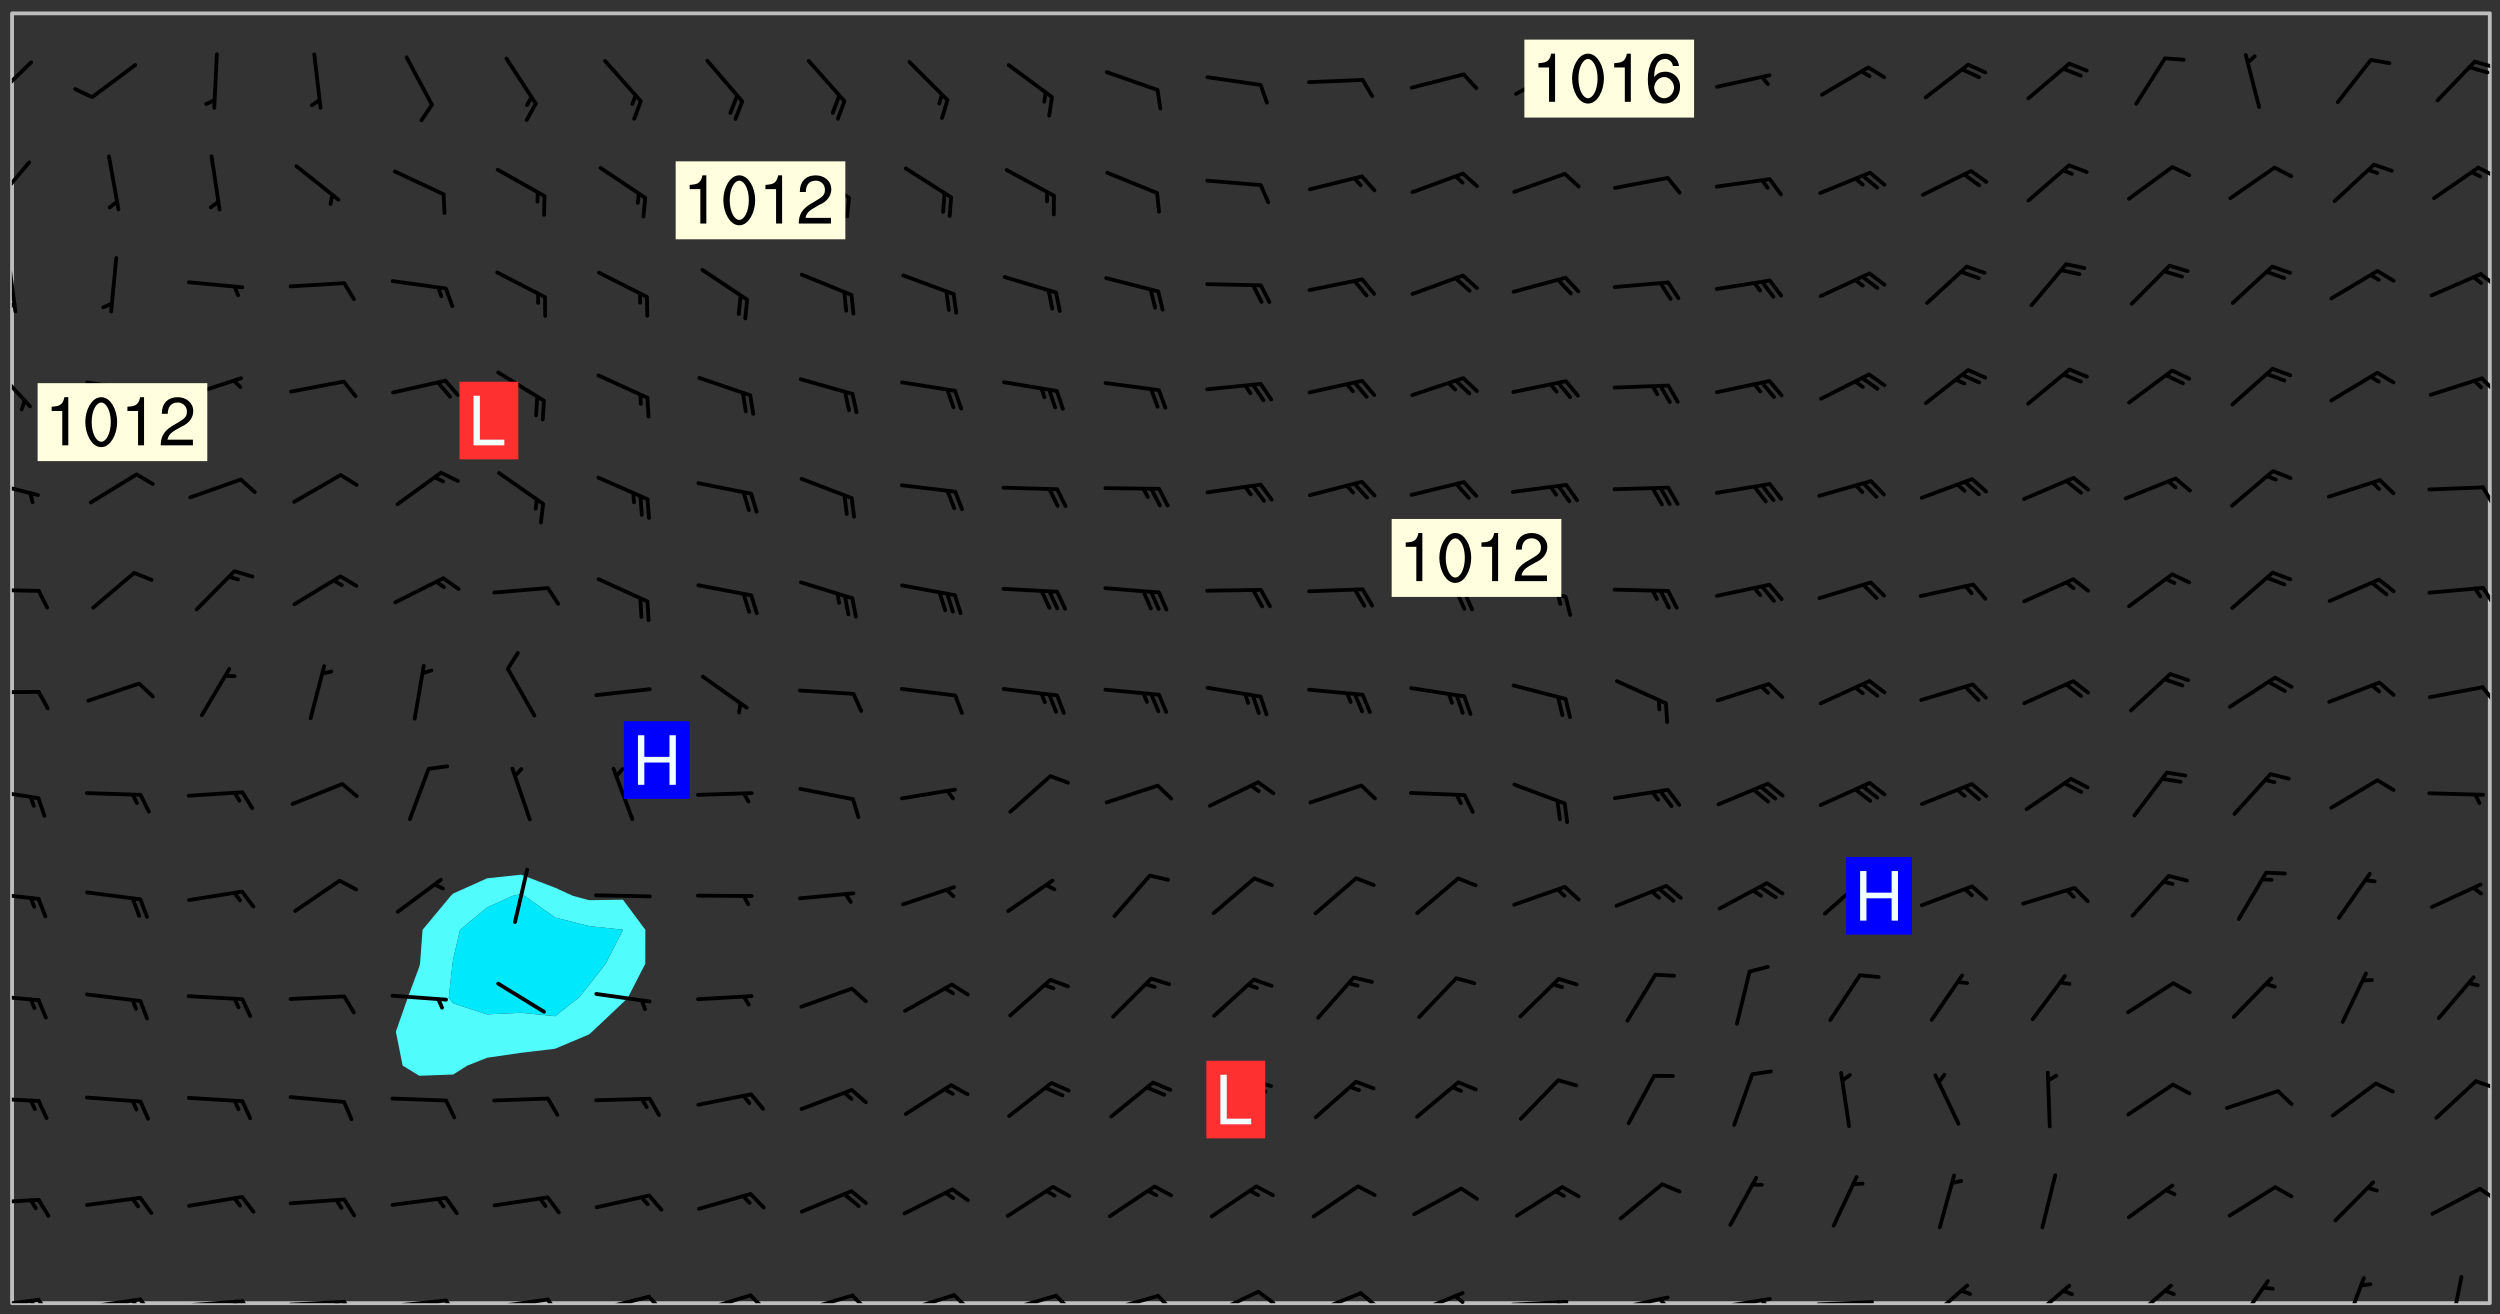 <svg xmlns="http://www.w3.org/2000/svg" role="img" xmlns:xlink="http://www.w3.org/1999/xlink" viewBox="142.45 309.95 326.84 171.84"><rect x="142.45" y="309.95" width="326.84" height="171.84" fill="#333333" stroke="none"/><defs><clipPath id="a"><path d="M144 311.672h1v168.656h-1zm0 0"/></clipPath><clipPath id="b"><path d="M144 311.672h324v168.656H144zm0 0"/></clipPath><clipPath id="c"><path d="M467 311.672h1v168.656h-1zm0 0"/></clipPath><clipPath id="d"><path d="M144 479h4v1.328h-4zm0 0"/></clipPath><clipPath id="e"><path d="M147 479h3v1.328h-3zm0 0"/></clipPath><clipPath id="f"><path d="M146 479h2v1.328h-2zm0 0"/></clipPath><clipPath id="g"><path d="M153 479h9v1.328h-9zm0 0"/></clipPath><clipPath id="h"><path d="M160 479h3v1.328h-3zm0 0"/></clipPath><clipPath id="i"><path d="M159 479h2v1.328h-2zm0 0"/></clipPath><clipPath id="j"><path d="M166 479h9v1.328h-9zm0 0"/></clipPath><clipPath id="k"><path d="M173 479h3v1.328h-3zm0 0"/></clipPath><clipPath id="l"><path d="M172 479h3v1.328h-3zm0 0"/></clipPath><clipPath id="m"><path d="M180 479h8v1.328h-8zm0 0"/></clipPath><clipPath id="n"><path d="M187 479h2v1.328h-2zm0 0"/></clipPath><clipPath id="o"><path d="M186 479h2v1.328h-2zm0 0"/></clipPath><clipPath id="p"><path d="M193 479h9v1.328h-9zm0 0"/></clipPath><clipPath id="q"><path d="M200 479h3v1.328h-3zm0 0"/></clipPath><clipPath id="r"><path d="M206 479h9v1.328h-9zm0 0"/></clipPath><clipPath id="s"><path d="M213 479h3v1.328h-3zm0 0"/></clipPath><clipPath id="t"><path d="M220 479h8v1.328h-8zm0 0"/></clipPath><clipPath id="u"><path d="M227 479h3v1.328h-3zm0 0"/></clipPath><clipPath id="v"><path d="M233 479h8v1.328h-8zm0 0"/></clipPath><clipPath id="w"><path d="M240 479h3v1.328h-3zm0 0"/></clipPath><clipPath id="x"><path d="M246 479h9v1.328h-9zm0 0"/></clipPath><clipPath id="y"><path d="M253 479h3v1.328h-3zm0 0"/></clipPath><clipPath id="z"><path d="M260 479h8v1.328h-8zm0 0"/></clipPath><clipPath id="A"><path d="M266 479h4v1.328h-4zm0 0"/></clipPath><clipPath id="B"><path d="M273 479h8v1.328h-8zm0 0"/></clipPath><clipPath id="C"><path d="M280 479h3v1.328h-3zm0 0"/></clipPath><clipPath id="D"><path d="M286 479h9v1.328h-9zm0 0"/></clipPath><clipPath id="E"><path d="M293 479h3v1.328h-3zm0 0"/></clipPath><clipPath id="F"><path d="M300 478h8v2.328h-8zm0 0"/></clipPath><clipPath id="G"><path d="M306 478h4v2.328h-4zm0 0"/></clipPath><clipPath id="H"><path d="M313 478h8v2.328h-8zm0 0"/></clipPath><clipPath id="I"><path d="M320 478h3v2.328h-3zm0 0"/></clipPath><clipPath id="J"><path d="M326 478h8v2.328h-8zm0 0"/></clipPath><clipPath id="K"><path d="M332 479h2v1.328h-2zm0 0"/></clipPath><clipPath id="L"><path d="M339 479h9v1.328h-9zm0 0"/></clipPath><clipPath id="M"><path d="M345 479h3v1.328h-3zm0 0"/></clipPath><clipPath id="N"><path d="M353 479h8v1.328h-8zm0 0"/></clipPath><clipPath id="O"><path d="M359 479h2v1.328h-2zm0 0"/></clipPath><clipPath id="P"><path d="M366 479h9v1.328h-9zm0 0"/></clipPath><clipPath id="Q"><path d="M372 479h2v1.328h-2zm0 0"/></clipPath><clipPath id="R"><path d="M379 479h9v1.328h-9zm0 0"/></clipPath><clipPath id="S"><path d="M394 477h6v3.328h-6zm0 0"/></clipPath><clipPath id="T"><path d="M407 477h7v3.328h-7zm0 0"/></clipPath><clipPath id="U"><path d="M420 477h7v3.328h-7zm0 0"/></clipPath><clipPath id="V"><path d="M434 477h6v3.328h-6zm0 0"/></clipPath><clipPath id="W"><path d="M448 476h4v4.328h-4zm0 0"/></clipPath><clipPath id="X"><path d="M462 476h3v4.328h-3zm0 0"/></clipPath><clipPath id="Y"><path d="M144 466h4v2h-4zm0 0"/></clipPath><clipPath id="Z"><path d="M466 465h2v3h-2zm0 0"/></clipPath><clipPath id="aa"><path d="M144 453h4v2h-4zm0 0"/></clipPath><clipPath id="ab"><path d="M465 451h3v2h-3zm0 0"/></clipPath><clipPath id="ac"><path d="M144 439h4v2h-4zm0 0"/></clipPath><clipPath id="ad"><path d="M144 426h4v2h-4zm0 0"/></clipPath><clipPath id="ae"><path d="M144 412h4v3h-4zm0 0"/></clipPath><clipPath id="af"><path d="M144 400h4v1h-4zm0 0"/></clipPath><clipPath id="ag"><path d="M466 399h2v3h-2zm0 0"/></clipPath><clipPath id="ah"><path d="M144 386h4v2h-4zm0 0"/></clipPath><clipPath id="ai"><path d="M466 386h2v4h-2zm0 0"/></clipPath><clipPath id="aj"><path d="M144 372h4v3h-4zm0 0"/></clipPath><clipPath id="ak"><path d="M466 373h2v4h-2zm0 0"/></clipPath><clipPath id="al"><path d="M144 357h3v7h-3zm0 0"/></clipPath><clipPath id="am"><path d="M466 359h2v3h-2zm0 0"/></clipPath><clipPath id="an"><path d="M144 343h1v8h-1zm0 0"/></clipPath><clipPath id="ao"><path d="M144 349h1v2h-1zm0 0"/></clipPath><clipPath id="ap"><path d="M466 345h2v3h-2zm0 0"/></clipPath><clipPath id="aq"><path d="M144 330h3v7h-3zm0 0"/></clipPath><clipPath id="ar"><path d="M466 331h2v3h-2zm0 0"/></clipPath><clipPath id="as"><path d="M144 317h3v7h-3zm0 0"/></clipPath><clipPath id="at"><path d="M465 317h3v2h-3zm0 0"/></clipPath><g id="au" clip-path="url(#clip1)"><path fill="#fff" fill-opacity="0" fill-rule="evenodd" d="M0 0h1000v1000H0zm0 0"/><path fill="#d3d3d3" fill-opacity="0" fill-rule="evenodd" d="M162.152 355.867l-.234.293.059.234.117.172.176.234.293.348.113.059.117-.172.059-.234.176-.176.465-.176h.699l.234.293.289.816.059.176.176.23.352.234.699.699.172.176.234.348.234.41.289.582.41.465.23.234.234.176.117.23.176.293.172 1.164v.234l.059.289.059.117.117.117.348.41.117.172.176.176.176.234.117.172.172.352.059.234.234.406.234-.059-.176.176-.059.93h-.582l-.234-.113-.348.113-.117.117-.059.293-.059.176-.117.172-.465.293-.059.234-.059.113v.645l.059.172v.41l.059.059v.406l.059.406.117.176.059.059.23.641-.059.293v.699l-.059.582v.234l-.059.23-.055.352v1.922l.055.117h.426l-.367.117-.023.352.891 1.168 1.742.539 1.34.359v.539l.09.809.535.715 1.52.27.891-.086.09 1.164.535.18 1.16-.18 2.055-.984 1.16-.363 1.879-.176 1.695-.18-.18.719-1.516.086-1.25.09-.805.27-1.074.809.27.719.535.898-.18.625-.266.809.266 1.078.625.898.805.18 1.25-.18-.266.723.098.504.055.293v.172l.059.293v.406l.176.117.352.117h.406l.293-.176.113-.117.059-.117.117-.23.059-.176.352-.465.23-.176.176-.059.176.059.059.176.117.988.055.469.059.172.117.234.176.059.816.059h.289l.117.234.059.406.059.352v1.105l.117.293.117.348.289.699.176.352.582.754.352.176.172.059.469.234.641.465.348.234.293.176.293.055.23.062.816.348.293.176.113.172.352.352.117.176.523.641v.289l.059.352v.348l.059.352.059.289.117.059.172.059h.176l.582.234.176.117.176.289.176.234.113.234.293.23.117.117v.41l.059.055.289.234.234.117.059.117.117.172.059.117.23.234.059.176.234.059.117.059-.117.113-.059.117v.117l-.117.293-.117.289v.582l.176.117.117.059.059.117.117.117.113.059.176.348.059.352.059.406v.176l-.059.176-.117.699v.172l.117.176.293.293h.406l.176.117.117.172.117.293v.234h-.527l-.23-.234h-.234l-.176.059-.059.699.059.348.117.176.176.41.117.23.289.469.176.055h.523l.234.059.758.641.059.293v.234l.059.059.23.348v.352l-.117.172v.293l.293.289.293.176.172.059.293.176.293.117.582.406.289.234.293.176.219.16.016.012.23.176.641.523.176.234.117.176.176.176.113.172v.641l.117.176.469.117.582.117.234.059.23.113.293.117.113.059.586.352.289.172.176.062.176.055.176.059.699.352.289.176.234.055.289.176.234.117.641.406.293.117.172.059.234.059.41.059.23.059.234.117.059.172-.41.176.469.059.059.293.113.234.176.055.234.059.176.059.406.117.641.234.117.172.059.234v.176l-.059.117-.059.406.234.234.117.059.348.117.641.23.176.117.289.117.176.176.234.465.582 1.105.176.176.348.176.176.117.352.117 1.047.523.234.059.465.113.293.059.465.176.758.582.234.234.348.465.176.176.289.234.816.699.293.176.289.289.293.176.293.289.695.641.176.176.293.234.289.234.469.289.641.582.348.234.234.293.348.348.352.465.934.992.348.406.117.176.234.059.113.117.645.176.23.113.234.059.293.176.23.117.934.699.406.406.234.176.406.176.234.117.816.348.348.234.234.117.293.289.23.117.758.352.352.172.23.059.293.117.234.059.871.176h.816l.469.23.172.059.875.699.465.117.293.059.176.059.23.059.469.059.348.059.352.059.406.059h.293l.172.059v.23l.176.176h.293l.348.059.352.059.699.117h.641l.465-.234.293-.176.172-.117.41-.172.289-.176.934-.465.469-.293.523-.293.465-.172.465-.176 1.051-.465.289-.117.41-.117.289-.117.527-.176 1.516-.699.582-.348.289-.059.293-.059.348-.117.875-.23.352-.117h.113l.234-.059.875-.234.234-.059h.812l.352-.059.816-.117.172-.059.352-.055.293-.059.23-.059.816-.176.176-.059h.348l.234-.059.465-.117.758-.172.234-.059h.348l.41-.117.289-.059 1.285-.059h.289l.41-.059.23-.059h.176l.875-.117h.406l.41-.117h.348l.352-.113.871-.059h1.75l1.047.289.41.117.289.117.352.117.289.117 1.051.172.289.059h.293l.293.059.172.059.41.059.172.059.117.059h.117l.117.059.352.059h.113l.41.066 1.922.395 1.926.395 1.52.449 1.695.719 2.145.805 1.605-.719 1.43-.805 1.16-1.078 1.25-.449 3.035-.719 1.875-.359 2.145-1.348 2.234-1.254 2.5-1.258 1.695-.449 1.785-.18 1.16-.27.625.539 1.34-.27.715-.988.984-1.344.445-.18.805-.359 1.875-.539 1.785-.449 1.25-.27 1.16-.09 1.699-.09 1.961-.27 1.25-.09h.539l.625-.09h.891l2.145-.18 2.41-.18 2.59-.09 1.695.18 1.609.09 1.43.359 1.16.719 1.875.988 1.16 1.527.266.715.629.09.355.898.535.539.535 1.527 1.074.359h.535l-.805.535.09 1.707.715 2.695.891.805.895.988.715 1.258 1.785.539 1.52-.18.355 1.344 1.609-.805.98-.539.27.27.316-.215.219-.145.801.449.449-.359h.355l.535-.27.539-.719.535-.27.625-.988 1.16.449.84.371 1.395.617 1.695-.18h1.605l1.785.09.18-1.707.535-1.344.805.27.492.848.402.406-.09.539v.359l.715.449.711-.27h1.43l.359.988.445 1.258.715 1.344 1.25.629 1.695.629.715-.18.18-.539.98-.09.449.359.086 1.258-.266.629-.535.18v.539l.715.984.266.539.984.988.801 1.078-.266.359-.09.898-.625 2.332-.355 2.066-.09 1.793-.18.719-.09.539v1.438l-.98 1.883-.359 1.707-.535.898-.805 1.168-.266.539 2.055 1.254.086.359-.355.539-.09-.18v.809l.09 1.438-.445.715-1.074.094-.266.715.535.898.805.719 1.16.809 1.34.27.445.359-.355.449-1.789-.09-1.25-.449-.715-.719-.625-.09-.176 3.59-.188 1.309h89.359V311.703h-55.27v49.082l.762.125 3.289.543 2.023 2.836v2.754l2.352.332 2.348.332h4.051l-1.379 4.16-2.023.707-2.023.703-.543.344-2.594 1.617-.188.117-2.023-2.078-.73-2.742-2.672-2.078-1.375-3.5-.066-.082-1.957-2.672 2.75-1.418v-49.082H294.422v91.414l.117.031.133.012.074.074.105.047.09.059.086.059.09.059.297.297.059.09.031.117.027.117.016.137-.031.117-.059.09-.059.086-.043.105-.047.102-.027.121v.145l.176.27.148.148.074.086.074.074.043.105.062.09.059.086.043.105.059.09.047.102.043.105.059.086.117.18.074.074.062.086.059.09.043.105.059.09.059.086.062.09.059.09.043.102.117.18.074.074.059.086.074.074.09.059.105.047h.148l.133-.016.133.016.102-.047.074-.074.047-.102-.016-.133v-.148l-.047-.105-.027-.117-.047-.102-.027-.121-.043-.102-.062-.09-.043-.102-.043-.105-.031-.117-.016-.133-.012-.137.086-.059.059-.086.121-.031.043.105.016.133v.117l.059.102.059.09.09.059.148.148.059.09.043.105-.012.102.086.059.105.047.086.059.09.059.074.074-.117.027-.105.047-.086.059-.074.074-.059.09-.062.086-.027.121-.047.102-.043.105-.031.117-.012.133-.016.133v.148l.027.117.047.105.043.102.059.09.074.074.09.059.074.074.09.059.059.09.043.105.047.102.117.031.133.016h.148l.117-.031.105.043.043.105.047.102.027.121L299.5 410l.027.117.031.121.027.117.105.043.102.047.133-.016.148.148.062.086.074.074.07.074.09.062.105.043.102.043.117.031.137.016.117-.031.074-.074.027-.117-.012-.133-.031-.121-.027-.117.043-.105h.117l.09.062.117.027h.148l.133.016h.148l.133.016.133-.016h.148l.133-.016.133-.012.137.012.117-.027.133-.016.191-.059-.059.176-.016.133-.027.121-.016.133-.059.086-.133.016-.105.047-.105.043-.117.031-.117.027-.266.031h-.148l-.133.016-.074.074.059.086.148.148.117.18.074.07.09.062.09.059.086.059.09.059.102.043.105.062.105.043.086.059.105.047.102.043.18.117.059.09-.043.102-.047.105.016.133.223.223.059.09.043.102.031.121.043.102.016.133.031.117.012.137.031.117.148.148.102.043.105.043.117.031.133.016.137.016h.117l.117-.031.09-.059.043-.105.047-.102.043-.105.031-.117.012-.133v-.148l-.012-.133-.016-.133-.031-.117-.043-.105-.047-.105-.043-.102-.043-.105-.016-.133.016-.133.027-.117.031-.117.027-.121.047-.102.09-.059.086-.062.074-.074.09-.059.223-.223.059-.086.074-.074.117-.18.059-.086v-.148l-.074-.074-.102-.047-.105-.043-.102-.043-.059-.09-.047-.105-.027-.117.09-.059.117-.031.102-.043.18-.117.148-.148.012-.133-.012-.105-.09-.059-.133.016h-.148l-.133.016-.133-.016-.121-.031-.086-.059-.074-.074-.059-.09-.062-.086-.117-.18-.059-.086.031-.121.086-.059.121-.031.059-.086v-.121l-.031-.117-.059-.09-.059-.086-.047-.105-.027-.117-.016-.133.059-.09.074-.074.09-.059.117-.18.074-.074.059-.086.148-.148.121-.031.133-.016.133.016.074.074.043.105.016.133-.031.117-.117.031-.133.012-.148.148-.043.105-.047.102-.027.121-.031.117v.148l.031.117.043.105.059.09.074.07.074.074.117.031.121.027.117-.027.133-.016h.117l.09.059.074.074.047.105.059.086.102.047.133.016.105.043.086.059-.012.105-.074.074-.18.117-.059.09-.09.059-.07.074-.074.074-.062.09-.027.117-.016.133.016.133-.016.133v.148l.016.133.027.117.031.121.074.074.09.059.086.059.09.059.117.031v.086l-.102.047-.09.059-.266.031-.117.027h-.148l-.105.043-.102.047-.059.09-.062.234-.012.133-.031.121-.016.133v.293l-.012.133.012.137.016.133.133.016.133.012.121.031.086.059.074.074.047.105.043.102.016.133v.445l-.016.133v.445l.031.266.027.117.016.133.031.117.086.211.031.266v.148l-.031.117-.027.117-.031.121-.027.117-.031.117-.031.121-.012.133-.016.133.09.059.117-.031.102.016.047.105-.031.266v.441l-.043.105-.047.105-.043.102-.043.105-.059.086-.031.121-.043.117-.031.117-.016.133.016.133.059.09.105.047.086.059.059.086-.012.137-.031.117-.043.102v.445l-.016.133v.148l-.031.117-.043.105-.027.117-.047.105-.043.102-.031.121-.027.117-.031.133-.031.117-.027.117-.043.105-.031.117-.031.121-.012.133-.016.133v.297l.027.117v.148l.047.398.027.117.059.09.121.031h.148l.133-.016.059.09v.117l-.059.09-.09.059-.102.043-.105.047-.09.059-.086.059-.137.016-.117-.031-.133-.016-.102.047-.062.086-.012.137-.016.133-.031.117-.027.117-.016.133-.031.121v.297l.016.133.031.117v.148l.012.133v.148l-.027.117-.047.102-.027.121-.031.117-.059.09-.074.074-.102.043-.105.047-.117.027-.121.031-.102-.047.059-.086.105-.047.027-.117.031-.117.027-.121.031-.117v-.148l.016-.133-.031-.117-.043-.105-.105.016-.074.074-.102.043-.09.062-.074.074-.043.102-.016.133-.031.117L304.25 426l-.031.117-.027.117-.031.121-.027.117-.031.117-.043.105-.09.059h-.09l-.117-.031-.031-.086.016-.137-.031-.117v-.148l-.012-.133v-.148l-.062-.234-.027-.121-.043-.102-.047-.105-.059-.086-.059-.09-.043-.105-.062-.086-.148-.148-.07-.074-.105-.047-.105-.043-.102-.043-.297-.297-.09-.074-.086-.059-.105-.043-.09-.062-.086-.059-.105-.043-.09-.059-.086-.062-.074-.07-.105-.047-.086-.059-.105-.043-.09-.062-.102-.043-.105-.043-.086-.059-.105-.047-.105-.043-.102-.047-.09-.059-.102-.043-.105-.043-.09-.062-.117-.027-.133-.016-.133.016H299.75l-.133.016-.117-.031-.09-.059-.074-.074-.09-.059-.102-.047h-.148l-.121-.027-.102-.043-.074-.074-.117-.18-.09-.059-.102-.043-.09-.062-.105-.043-.09-.059-.086-.059-.105-.047-.059-.086-.059-.09-.043-.105-.047-.102-.074-.074-.086-.059-.074-.074-.09-.059-.223-.223-.043-.105-.031-.266.105-.043h.145l.105.043.074.074.09.059.086.059.105.047.09.059.148.148.07.074.148.148.062.086.074.074.086.059.074.074.09.062.09.059.086.059.27.176.102.047.105.043.102.043.047-.074.059-.086.074-.074.07-.074.105.043.074.074.059.09.043.102.047.105.043.105.121.027.117-.027.074-.09.043-.105.059-.09.074-.074.105-.043.117-.027.133.012.09.059.148.148.059.09.043.105.047.102.043.105.043.102.105.047.105.043.133.016.086-.059.059-.09.074-.074.105-.043.117.027.105.047.102.043.105.043.102.047.18.117v.117l-.016.133.016.133.016.137.059.086.102.047.121.027.117.031h.148l.117-.031.059-.09.18-.117.059-.09.074-.074.059-.086.117-.18.18-.117.117.031.09.059.043.074-.016.133v.117l.09.059h.148l.133-.016.133-.012.266-.031.105-.043.117-.031.121-.027.074-.074.07-.074.062-.09-.016-.105-.047-.102-.102-.043-.105-.016-.117.027-.266.031h-.148l-.074-.074-.09-.059-.117-.031-.117-.027-.133-.016h-.148l-.133.016h-.297l-.105-.047-.148-.148-.043-.102-.059-.09.223-.223.086-.059.105-.043.117-.031.133-.016.133.016.137.016.102.043.133-.012.09-.062.102-.043.062-.09-.047-.102-.09-.059-.117-.031-.102-.043-.059-.09-.062-.09v-.117l.016-.133.105-.047.074-.07v-.121l-.09-.059-.031-.117.09-.059.074-.074.043-.105.059-.09.047-.102.016-.133v-.148l-.047-.105-.043-.102-.09-.059-.133-.016-.102-.043-.137-.016-.117-.031h-.445l-.133-.016-.133-.012-.133-.016-.117-.031h-.148l-.133-.016-.133-.012-.266-.031-.121-.043-.086-.059-.074-.074v-.148l.012-.133.105-.047.102-.043.133-.016h.152l.133-.016h.293l.121.031.102.043.09.059.234.062.121-.047.09-.059.102-.043.133-.016.105.043.102.047.133.012.121-.027h.145l.121-.031.117-.027.105-.047.074-.074.086-.059.148-.148.059-.086.047-.105.027-.117.016-.105-.102-.043-.09-.059-.117-.031-.105-.043-.09-.062-.074-.086-.074-.074-.102-.043-.105-.047-.102-.043-.059-.09-.047-.102-.086-.211-.062-.086-.059-.09-.074-.074-.086-.059h-.27l-.117.031-.09.059-.102.043-.133.016-.105-.016-.027-.117-.062-.09-.117-.031-.102-.043-.148-.148-.031-.117-.016-.105.074-.074.18-.117.117-.027.117-.031.137.016.102.043.105.043.102.047.105.043.117.031.133.016.117.027.133.016.105-.016.09-.059-.074-.074-.105-.043-.074-.074-.074-.09-.148-.148-.086-.059-.09-.059-.074-.074-.09-.059-.102-.047-.121-.027-.102-.047-.105-.043-.117-.031-.102-.043-.121-.031h-.148l-.117.031-.105.043-.086.062-.18.117-.086.059-.09.059-.105.047-.086.059-.105.043-.102.043-.105.047-.074.074-.059.09-.059.086-.047.105-.059.086-.074.074-.133-.012-.117-.031h-.117l-.074.074-.09.059-.074.074-.09.059-.086.059-.105.047-.102.043-.137.016-.102-.043-.148-.148-.105-.047h-.086l-.105.047-.102.043-.121.031-.117-.031-.074-.074v-.117l.031-.121.074-.07.059-.09.074-.074.117-.031.105-.043h.293l.133-.016.137-.016.102-.043.09-.059.102-.047.09-.059.133-.012.09.059.133.012.09-.059.086-.059.105-.043.09-.059.086-.062.09-.059.148-.148.059-.086.059-.09.105-.043.133-.016.117.027.121.031.059-.059.059-.09.031-.266.027-.117.105.012.133.016.102-.043.09-.059.059-.09.074-.074.059-.09.047-.102.012-.133-.012-.133-.047-.105-.148-.148-.059-.09-.059-.086-.043-.105v-.445l.016-.133v-.148l.012-.133-.059-.059-.09.059-.102-.043-.18-.117-.086-.059-.062-.09-.059-.09-.074-.074-.086-.059-.121.031-.102.012-.105.047-.086.059-.105.043-.148.148-.09.059-.086.059-.09.062-.105.043-.133.016v-.121l.105-.043.117-.031.074-.07.043-.105v-.148l-.027-.117-.148-.148-.133-.016h-.148l-.117.031-.105.043-.102.043-.09.062-.117.027-.074-.074.012-.133-.043-.102-.043-.105-.09-.059-.117.027-.121.031-.117.031-.102.043-.121.031-.102.043-.105.043-.09.059-.102.016v-.117l.016-.133-.059-.09-.074.043-.148.148-.059.09-.074.074-.047.105-.043.102-.074.074-.059.09-.074.074-.059.086-.074.074-.09.062-.074.07-.074.074-.102.016-.133.016-.105-.043v-.121l.148-.148.043-.102.059-.09.047-.102.043-.105.059-.09.031-.117.043-.102.031-.121.027-.117.047-.105.043-.102.043-.105.074-.07.09-.062.09-.059.102-.043h.297l.266-.031.105-.043-.074-.074-.117-.031-.105-.043-.09-.059-.102-.047-.09-.059-.102-.043-.105-.043-.09-.062-.086-.059-.105-.043-.102-.043-.121-.031-.117-.031-.102-.043L297.5 410.25l-.102-.043-.09-.059-.043-.105-.016-.133.102-.043.133-.016.137.016.133-.016.102-.043.059-.09.016-.105-.09-.059-.074-.074-.102-.043-.09-.059-.148-.148-.043-.105-.016-.133v-.293l-.059-.09-.09-.059-.074-.074-.043-.105-.031-.117-.059-.09-.074-.074-.117-.027-.074-.074-.09-.059-.09-.062-.086-.059-.074-.074-.059-.086-.047-.105-.086-.059-.148-.148-.195-.059-.133.016-.102.043-.074.074-.047.102-.043.105-.059.09-.059.086-.297.297-.09.059h-.086l-.062-.086-.043-.105.031-.117.059-.09.027-.117-.012-.133-.09-.062-.105.047-.117.027-.117.031-.27.176-.102.047-.117.027-.105.047-.09.059-.102.043-.059-.086-.047-.105.016-.133.047-.105.07-.074.074-.07.059-.09v-.148l-.043-.105h-.238l-.102.047-.031.117-.027.117-.031.121-.074.043-.133.016-.074-.047-.043-.102-.043-.105-.047-.102-.043-.105-.121.031-.102.043-.133.016-.117.031-.105.043-.09.059-.102.047-.121.027-.133.016-.102-.043-.059-.09-.047-.105-.043-.102-.043-.105v-.117l.059-.09.086-.059.18-.117.102-.047.105-.043.105-.059.102-.043.09-.062.102-.043.105-.059.102-.047.09-.059.105-.043.102-.043.09-.062.102-.043.137-.016.117.031.102.043.121.031.102.043.105.047.102.043.105.043.102.047.105.043.102.043.105.047.086.059.105.043.117.031.105.043.102.047.09.059.105.043.102.043.105.047.117.027.102.047.121.027h.148l.086-.059.016-.102.059-.09-.027-.117-.074-.074-.117-.18-.074-.074-.09-.074-.18-.117-.086-.059-.105-.043-.102-.047-.27-.176-.059-.09-.074-.074-.059-.09-.043-.102-.031-.117-.016-.137v-.562l-.012-.133-.016-.133-.031-.117-.016-.133-.012-.133-.031-.121-.223-.223-.059-.086-.016-.105.031-.117.133-.016v-91.414H172.992v1.453l-.059.234-.352 1.051-.172.523-.117.348-.176.41-.117.172-.234.293-.23.059h-.352l-.117.059-.23.406v.293l.117.176.23.23.117.234.641.758.293.465.176.234.23.352.234.348.641.816.176.465.172.41.117.695.176.469.117 1.398.059.465v.875l.117 1.047v4.781l-.059.465-.352 1.281-.176.523-.113.41-.352.93L172.934 336l-.234.582-.117.176-.172.348-.176.406-.352.816-.059.293-.113.293-.117.289-.059.176-.117.875-.059.406-.059.117-.059.176-.059.172-.23.527-.117.172v.234l-.117.234-.059.172-.176.586v.289l-.059.176v.293l-.059.113-.059.527v.172l-.055.234v2.621l-.176.816-.117.176-.176.234-.117.172-.113.234-.586.934-.23.289-.293.465-.176.234-.289.352-.352.699-.113.23-.176.41-.176.23-.406.527-.816.699-.293.172-.289.234-.176.117-.176.176-.523.406-.527.176-.172.176-.234.055-.641.176h-.758m12.211 31.023l-1.074.449.359.895 1.25-.715.445-.539-.98-.09"/><path fill="#d3d3d3" fill-opacity="0" fill-rule="evenodd" d="M201.508 416.598h-.895l.449.629.98.359.805-.09.445-.988-.176.09-.715-.355-.895.355m154.621 59.07l-.059-.523v-.293l.113-.293.059-.23.469-.469h.113l.117-.113.117-.059h.176l.234-.059h.348l.234.059.117.059.23.172.059.176.117.582v.293l-.117.176-.172.289-.176.176-.527.523-.23.234-.117.059h-.176l-.117-.059-.406-.293-.176-.117-.117-.059-.059-.113-.055-.117m6.641-10.957l-.059-.172v-1.109l.059-.172.176-.059.172-.059h.176l.234-.059.117.059.059.699-.059.172-.117.176-.117.059-.234.523-.113.059h-.234l-.059-.117m9.613-14.391l-.117-.176v-.699l.293-.875.117-.172.176-.352.113-.23.117-.293.352-.758.117-.23.172-.234h.176l.117-.059h.641l.117.059.234.234.172.113.352.293.117.117.113.176v.113l.117.059.117.117v.699l-.059.176v.23l-.059.176-.348 1.051-.117.23-.117.234-.117.059-.23.234-.641.289h-.875l-.41-.117-.641-.465"/><path fill="none" stroke="#bebebe" stroke-linecap="round" stroke-linejoin="round" stroke-miterlimit="10" stroke-width=".5" d="M467.957 311.695H144.027v168.625h323.93v-168.625"/><g clip-path="url(#a)"><path fill="#fff" fill-opacity="0" fill-rule="evenodd" d="M144 475.891v4.438h.004H144V311.672h.004H144v164.219"/></g><g clip-path="url(#b)"><path fill="#fff" fill-opacity="0" fill-rule="evenodd" d="M144.004 480.328V311.672h66.57v112.629l-4.438.477-4.438 1.988-.312.305-3.695 4.438-.328 4.438-.102.395-1.504 4.043-1.555 4.438.883 4.441 2.176 1.332 4.438-.164 1.848-1.168 2.59-1.023 4.438-.648 4.441-.531 4.438-1.867.422-.371 4.016-3.797.645-.641 2.277-4.438.008-4.438-2.93-3.934-4.438.062-2.102-.566-2.336-1.066-4.441-1.703v-112.629h257.422v168.656H144.004"/></g><path fill="#50fcfc" fill-rule="evenodd" d="M195.086 449.262l-.883-4.441 1.555-4.438 1.504-4.043.102-.395.328-4.438 3.695-4.438.312-.305 4.438-1.988 4.438-.477v2.531l-1.09.238-3.348 1.516-3.539 2.922-.898 3.84-.094.598-.488 4.438.582.75 4.438 1.434 4.438-.211 4.441.449 3.09-2.422 1.348-1.633 2.176-2.805 2.262-4.434.004-.004-.004-.004-4.438-.484-4.438-1.117-3.98-2.832-.461-.238v-2.531l4.441 1.703 2.336 1.066 2.102.566 4.438-.062 2.93 3.934-.008 4.438-2.277 4.438-.645.641-4.016 3.797-.422.371-4.438 1.867-4.441.531-4.438.648-2.59 1.023-1.848 1.168-4.438.164-2.176-1.332"/><path fill="#00e8fc" fill-rule="evenodd" d="M201.699 441.133l-.582-.75.488-4.438.094-.598.898-3.84 3.539-2.922 3.348-1.516 1.09-.238.461.238 3.98 2.832 4.438 1.117 4.438.484.004.004-.004.004-2.262 4.434-2.176 2.805-1.348 1.633-3.09 2.422-4.441-.449-4.438.211-4.438-1.434"/><g clip-path="url(#c)"><path fill="#fff" fill-opacity="0" fill-rule="evenodd" d="M467.996 480.328H468V311.672h-.004H468v168.656h-.004"/></g><g clip-path="url(#d)"><path fill="none" stroke="#000" stroke-linecap="round" stroke-linejoin="round" stroke-miterlimit="10" stroke-width=".5" d="M147.484 479.891l-6.969.875"/></g><g clip-path="url(#e)"><path fill="none" stroke="#000" stroke-linecap="round" stroke-linejoin="round" stroke-miterlimit="10" stroke-width=".5" d="M147.484 479.891l1.414 2.008"/></g><g clip-path="url(#f)"><path fill="none" stroke="#000" stroke-linecap="round" stroke-linejoin="round" stroke-miterlimit="10" stroke-width=".5" d="M146.473 480.02l.707 1"/></g><g clip-path="url(#g)"><path fill="none" stroke="#000" stroke-linecap="round" stroke-linejoin="round" stroke-miterlimit="10" stroke-width=".5" d="M160.793 479.836l-6.957.988"/></g><g clip-path="url(#h)"><path fill="none" stroke="#000" stroke-linecap="round" stroke-linejoin="round" stroke-miterlimit="10" stroke-width=".5" d="M160.793 479.836l1.445 1.98"/></g><g clip-path="url(#i)"><path fill="none" stroke="#000" stroke-linecap="round" stroke-linejoin="round" stroke-miterlimit="10" stroke-width=".5" d="M159.781 479.977l.723.992"/></g><g clip-path="url(#j)"><path fill="none" stroke="#000" stroke-linecap="round" stroke-linejoin="round" stroke-miterlimit="10" stroke-width=".5" d="M174.133 480.062l-7.008.535"/></g><g clip-path="url(#k)"><path fill="none" stroke="#000" stroke-linecap="round" stroke-linejoin="round" stroke-miterlimit="10" stroke-width=".5" d="M174.133 480.062l1.312 2.07"/></g><g clip-path="url(#l)"><path fill="none" stroke="#000" stroke-linecap="round" stroke-linejoin="round" stroke-miterlimit="10" stroke-width=".5" d="M173.113 480.141l.656 1.035"/></g><g clip-path="url(#m)"><path fill="none" stroke="#000" stroke-linecap="round" stroke-linejoin="round" stroke-miterlimit="10" stroke-width=".5" d="M187.453 480.148l-7.016.359"/></g><g clip-path="url(#n)"><path fill="none" stroke="#000" stroke-linecap="round" stroke-linejoin="round" stroke-miterlimit="10" stroke-width=".5" d="M187.453 480.148l1.262 2.105"/></g><g clip-path="url(#o)"><path fill="none" stroke="#000" stroke-linecap="round" stroke-linejoin="round" stroke-miterlimit="10" stroke-width=".5" d="M186.434 480.203l.629 1.051"/></g><g clip-path="url(#p)"><path fill="none" stroke="#000" stroke-linecap="round" stroke-linejoin="round" stroke-miterlimit="10" stroke-width=".5" d="M200.754 479.969l-6.988.723"/></g><g clip-path="url(#q)"><path fill="none" stroke="#000" stroke-linecap="round" stroke-linejoin="round" stroke-miterlimit="10" stroke-width=".5" d="M200.754 479.969l1.371 2.035"/></g><g clip-path="url(#r)"><path fill="none" stroke="#000" stroke-linecap="round" stroke-linejoin="round" stroke-miterlimit="10" stroke-width=".5" d="M214.055 479.844l-6.961.973"/></g><g clip-path="url(#s)"><path fill="none" stroke="#000" stroke-linecap="round" stroke-linejoin="round" stroke-miterlimit="10" stroke-width=".5" d="M214.055 479.844l1.441 1.984"/></g><g clip-path="url(#t)"><path fill="none" stroke="#000" stroke-linecap="round" stroke-linejoin="round" stroke-miterlimit="10" stroke-width=".5" d="M227.301 479.477l-6.82 1.703"/></g><g clip-path="url(#u)"><path fill="none" stroke="#000" stroke-linecap="round" stroke-linejoin="round" stroke-miterlimit="10" stroke-width=".5" d="M227.301 479.477l1.641 1.824"/></g><g clip-path="url(#v)"><path fill="none" stroke="#000" stroke-linecap="round" stroke-linejoin="round" stroke-miterlimit="10" stroke-width=".5" d="M240.566 479.301l-6.723 2.055"/></g><g clip-path="url(#w)"><path fill="none" stroke="#000" stroke-linecap="round" stroke-linejoin="round" stroke-miterlimit="10" stroke-width=".5" d="M240.566 479.301l1.734 1.734"/></g><g clip-path="url(#x)"><path fill="none" stroke="#000" stroke-linecap="round" stroke-linejoin="round" stroke-miterlimit="10" stroke-width=".5" d="M253.887 479.324l-6.734 2.008"/></g><g clip-path="url(#y)"><path fill="none" stroke="#000" stroke-linecap="round" stroke-linejoin="round" stroke-miterlimit="10" stroke-width=".5" d="M253.887 479.324l1.723 1.75"/></g><g clip-path="url(#z)"><path fill="none" stroke="#000" stroke-linecap="round" stroke-linejoin="round" stroke-miterlimit="10" stroke-width=".5" d="M267.188 479.27l-6.703 2.117"/></g><g clip-path="url(#A)"><path fill="none" stroke="#000" stroke-linecap="round" stroke-linejoin="round" stroke-miterlimit="10" stroke-width=".5" d="M267.188 479.27l1.75 1.719"/></g><g clip-path="url(#B)"><path fill="none" stroke="#000" stroke-linecap="round" stroke-linejoin="round" stroke-miterlimit="10" stroke-width=".5" d="M280.523 479.348l-6.746 1.961"/></g><g clip-path="url(#C)"><path fill="none" stroke="#000" stroke-linecap="round" stroke-linejoin="round" stroke-miterlimit="10" stroke-width=".5" d="M280.523 479.348l1.711 1.762"/></g><g clip-path="url(#D)"><path fill="none" stroke="#000" stroke-linecap="round" stroke-linejoin="round" stroke-miterlimit="10" stroke-width=".5" d="M293.848 479.375l-6.762 1.906"/></g><g clip-path="url(#E)"><path fill="none" stroke="#000" stroke-linecap="round" stroke-linejoin="round" stroke-miterlimit="10" stroke-width=".5" d="M293.848 479.375l1.695 1.773"/></g><g clip-path="url(#F)"><path fill="none" stroke="#000" stroke-linecap="round" stroke-linejoin="round" stroke-miterlimit="10" stroke-width=".5" d="M306.957 478.828l-6.352 3.004"/></g><g clip-path="url(#G)"><path fill="none" stroke="#000" stroke-linecap="round" stroke-linejoin="round" stroke-miterlimit="10" stroke-width=".5" d="M306.957 478.828l1.969 1.465"/></g><g clip-path="url(#H)"><path fill="none" stroke="#000" stroke-linecap="round" stroke-linejoin="round" stroke-miterlimit="10" stroke-width=".5" d="M320.355 479.016l-6.52 2.629"/></g><g clip-path="url(#I)"><path fill="none" stroke="#000" stroke-linecap="round" stroke-linejoin="round" stroke-miterlimit="10" stroke-width=".5" d="M320.355 479.016l1.879 1.578"/></g><g clip-path="url(#J)"><path fill="none" stroke="#000" stroke-linecap="round" stroke-linejoin="round" stroke-miterlimit="10" stroke-width=".5" d="M333.664 479l-6.504 2.66"/></g><g clip-path="url(#K)"><path fill="none" stroke="#000" stroke-linecap="round" stroke-linejoin="round" stroke-miterlimit="10" stroke-width=".5" d="M332.719 479.387l.941.785"/></g><g clip-path="url(#L)"><path fill="none" stroke="#000" stroke-linecap="round" stroke-linejoin="round" stroke-miterlimit="10" stroke-width=".5" d="M347.234 480.148l-7.016.363"/></g><g clip-path="url(#M)"><path fill="none" stroke="#000" stroke-linecap="round" stroke-linejoin="round" stroke-miterlimit="10" stroke-width=".5" d="M346.215 480.199l.629 1.055"/></g><g clip-path="url(#N)"><path fill="none" stroke="#000" stroke-linecap="round" stroke-linejoin="round" stroke-miterlimit="10" stroke-width=".5" d="M360.473 479.578l-6.863 1.5"/></g><g clip-path="url(#O)"><path fill="none" stroke="#000" stroke-linecap="round" stroke-linejoin="round" stroke-miterlimit="10" stroke-width=".5" d="M359.477 479.797l.793.938"/></g><g clip-path="url(#P)"><path fill="none" stroke="#000" stroke-linecap="round" stroke-linejoin="round" stroke-miterlimit="10" stroke-width=".5" d="M373.824 479.773l-6.938 1.113"/></g><g clip-path="url(#Q)"><path fill="none" stroke="#000" stroke-linecap="round" stroke-linejoin="round" stroke-miterlimit="10" stroke-width=".5" d="M372.816 479.934l.738.98"/></g><g clip-path="url(#R)"><path fill="none" stroke="#000" stroke-linecap="round" stroke-linejoin="round" stroke-miterlimit="10" stroke-width=".5" d="M387.184 480.184l-7.023.293"/></g><g clip-path="url(#S)"><path fill="none" stroke="#000" stroke-linecap="round" stroke-linejoin="round" stroke-miterlimit="10" stroke-width=".5" d="M399.629 478.012l-5.285 4.633"/></g><path fill="none" stroke="#000" stroke-linecap="round" stroke-linejoin="round" stroke-miterlimit="10" stroke-width=".5" d="M398.859 478.688l1.148.434"/><g clip-path="url(#T)"><path fill="none" stroke="#000" stroke-linecap="round" stroke-linejoin="round" stroke-miterlimit="10" stroke-width=".5" d="M412.969 478.043l-5.336 4.574"/></g><path fill="none" stroke="#000" stroke-linecap="round" stroke-linejoin="round" stroke-miterlimit="10" stroke-width=".5" d="M412.191 478.707l1.145.445"/><g clip-path="url(#U)"><path fill="none" stroke="#000" stroke-linecap="round" stroke-linejoin="round" stroke-miterlimit="10" stroke-width=".5" d="M426.27 478.023l-5.305 4.609"/></g><path fill="none" stroke="#000" stroke-linecap="round" stroke-linejoin="round" stroke-miterlimit="10" stroke-width=".5" d="M425.496 478.695l1.145.438"/><g clip-path="url(#V)"><path fill="none" stroke="#000" stroke-linecap="round" stroke-linejoin="round" stroke-miterlimit="10" stroke-width=".5" d="M438.938 477.445l-4.012 5.766"/></g><path fill="none" stroke="#000" stroke-linecap="round" stroke-linejoin="round" stroke-miterlimit="10" stroke-width=".5" d="M438.355 478.285l1.219.145"/><g clip-path="url(#W)"><path fill="none" stroke="#000" stroke-linecap="round" stroke-linejoin="round" stroke-miterlimit="10" stroke-width=".5" d="M451.492 477.043l-2.488 6.57"/></g><path fill="none" stroke="#000" stroke-linecap="round" stroke-linejoin="round" stroke-miterlimit="10" stroke-width=".5" d="M451.129 478l1.219-.156"/><g clip-path="url(#X)"><path fill="none" stroke="#000" stroke-linecap="round" stroke-linejoin="round" stroke-miterlimit="10" stroke-width=".5" d="M464.25 476.883l-1.375 6.891"/></g><g clip-path="url(#Y)"><path fill="none" stroke="#000" stroke-linecap="round" stroke-linejoin="round" stroke-miterlimit="10" stroke-width=".5" d="M147.508 466.816l-7.016.395"/></g><path fill="none" stroke="#000" stroke-linecap="round" stroke-linejoin="round" stroke-miterlimit="10" stroke-width=".5" d="M147.508 466.816l1.273 2.098m-2.293-2.043l.637 1.051m13.672-1.379l-6.965.941m6.965-.941l1.434 1.992m-2.445-1.855l.715.996m13.594-1.246l-6.93 1.168m6.93-1.168l1.496 1.945m-2.504-1.777l.75.973m13.613-.809l-7.008.504m7.008-.504l1.305 2.078m-2.324-2.004l.652 1.039m13.66-1.32l-6.965.918m6.965-.918l1.426 2m-2.438-1.867l.711 1m13.609-1.199l-6.949 1.051m6.949-1.051l1.461 1.969m-2.473-1.816l.73.984m13.551-1.379l-6.859 1.535m6.859-1.535l1.598 1.859m-2.598-1.637l.801.93m13.461-1.355l-6.754 1.941m6.754-1.941l1.707 1.766m-2.688-1.484l.852.883m13.316-1.531l-6.5 2.676m6.5-2.676l1.891 1.566m-2.836-1.176l1.891 1.566m12.258-2.199l-6.273 3.16m6.273-3.16l2.004 1.418m-2.914-.957l1 .707m13.043-1.488l-5.91 3.801m5.91-3.801l2.141 1.199m-3-.648l1.07.602m13.07-1.203l-5.844 3.902m5.844-3.902l2.164 1.164m-3.012-.598l1.078.582m13.078-1.16l-5.828 3.926m5.828-3.926l2.164 1.152m-3.012-.582l1.082.578m13.074-1.156l-5.816 3.941m5.816-3.941l2.168 1.145m11.32-.859l-6.164 3.371m6.164-3.371l2.051 1.348m11.152-1.539l-5.941 3.754m5.941-3.754l2.133 1.215m-2.996-.668l1.066.609m12.855-1.516l-5.426 4.473m5.426-4.473l2.266.941m10.027-1.785l-3.383 6.16m2.891-5.266l1.227.02m12.387-1.012l-2.992 6.355m2.555-5.434l1.227-.059m11.965-1.074l-1.871 6.777m1.598-5.789l1.199-.27m12.297-.742l-1.688 6.824m16.996-5.484l-5.676 4.145m4.852-3.539l1.105.535m13.176-.934l-5.957 3.73m5.957-3.73l2.125 1.223m10.688-1.852l-4.953 4.988M452 465.246l1.176.355m13.496-.223l-6.219 3.27"/><g clip-path="url(#Z)"><path fill="none" stroke="#000" stroke-linecap="round" stroke-linejoin="round" stroke-miterlimit="10" stroke-width=".5" d="M466.672 465.379l2.027 1.383"/></g><g clip-path="url(#aa)"><path fill="none" stroke="#000" stroke-linecap="round" stroke-linejoin="round" stroke-miterlimit="10" stroke-width=".5" d="M147.508 453.891l-7.016-.383"/></g><path fill="none" stroke="#000" stroke-linecap="round" stroke-linejoin="round" stroke-miterlimit="10" stroke-width=".5" d="M147.508 453.891l1.031 2.227m-2.051-2.281l.516 1.113m13.816-.984l-7.008-.531m7.008.531l.984 2.246m-2.004-2.324l.492 1.125m13.844-1.098l-7.012-.43m7.012.43l1.02 2.23m-2.039-2.293l.508 1.113m13.82-.949l-7-.633m7 .633l.953 2.262m12.371-2.449l-7.02-.262m7.02.262l1.074 2.207m12.242-2.465l-7.023.254m7.023-.254l1.23 2.125m12.086-2.098l-7.023.199m7.023-.199l1.215 2.133m-2.238-2.102l.609 1.066m13.664-1.68l-6.895 1.363m6.895-1.363l1.551 1.902m-2.555-1.703l.777.953m13.379-1.719l-6.57 2.496m6.57-2.496l1.848 1.617m-2.805-1.254l.926.809m13.023-1.812l-5.922 3.781m5.922-3.781l2.137 1.207m-3-.656l1.07.602m12.914-1.426l-5.535 4.328m5.535-4.328l2.242.996m-3.047-.367l2.242.996m11.836-1.68l-5.449 4.438m5.449-4.438l2.262.953m-3.055-.309l2.262.953m11.613-1.855l-4.984 4.953m4.984-4.953l2.344.727m-3.07-.004l2.348.723m11.836-1.293l-5.27 4.648m5.27-4.648l2.297.863m-3.062-.188l1.148.434m12.996-1.035l-5.395 4.5m5.395-4.5l2.273.926m-3.059-.273l1.137.465m12.711-1.391l-4.891 5.047m4.891-5.047l2.355.68m10.18-1.25l-3.332 6.188m3.332-6.188l2.453.012m10.375-.227l-2.359 6.617m2.359-6.617l2.43-.359m9.188.191l1.039 6.949m-.887-5.938l.984-.73m11.188.023l3.02 6.344m-2.578-5.422l.73-.984m13.527-.277l.25 7.023m-.215-6l1.062-.617m15.262 1.148l-5.836 3.914m5.836-3.914l2.164 1.156m11.57-.301l-6.676 2.203m6.676-2.203l1.77 1.695m11.027-2.691l-5.637 4.195m5.637-4.195l2.215 1.051m10.859-1.34l-5.156 4.773"/><g clip-path="url(#ab)"><path fill="none" stroke="#000" stroke-linecap="round" stroke-linejoin="round" stroke-miterlimit="10" stroke-width=".5" d="M466.141 451.312l2.316.805"/></g><g clip-path="url(#ac)"><path fill="none" stroke="#000" stroke-linecap="round" stroke-linejoin="round" stroke-miterlimit="10" stroke-width=".5" d="M147.5 440.711l-7-.656"/></g><path fill="none" stroke="#000" stroke-linecap="round" stroke-linejoin="round" stroke-miterlimit="10" stroke-width=".5" d="M147.5 440.711l.941 2.266m-1.961-2.359l.473 1.133m13.848-.934l-6.973-.863m6.973.863l.879 2.289m-1.891-2.418l.438 1.148m13.91-1.258l-7.016-.391m7.016.391l1.031 2.227m-2.051-2.281l.516 1.113m13.82-1.422l-7.016.336m7.016-.336l1.254 2.109m12.059-1.684l-7.008-.516m5.988.441l.492 1.121m13.332.535l-5.988-3.676m19.789 2.328l-6.961-.98m5.945.836l.422 1.152m13.938-1.703l-7.016.406m5.992-.348l.641 1.047m13.496-2.086l-6.617 2.367m6.617-2.367l1.816 1.652m11.25-2.195l-6.117 3.457m6.117-3.457l2.07 1.316m-2.961-.816l1.035.66m12.742-1.766l-5.258 4.664m5.258-4.664l2.297.859m-3.062-.18l1.148.43m12.785-1.262l-4.969 4.969m4.969-4.969l2.348.719m-3.07.004l1.176.359m12.977-.965l-5.195 4.734m5.195-4.734l2.309.824m-3.066-.133l1.156.41m12.648-1.363l-4.66 5.262m4.66-5.262l2.383.57m-3.062.195l1.195.285m12.895-.965l-4.848 5.086m4.848-5.086l2.363.66m11.035-.578l-5.016 4.922m5.016-4.922l2.34.738m-3.07-.023l1.168.371m12.195-1.625l-3.652 6.004m3.652-6.004l2.449.141m9.867-.555l-1.656 6.828m1.656-6.828l2.379-.609m12.047 1.094l-3.875 5.859m3.875-5.859l2.441.234m10.922-.203L395 443.281m3.395-4.953l1.219.137m12.789-.898l-4.203 5.633m3.59-4.812l1.215.188m13.566-.09l-5.91 3.801m5.91-3.801l2.141 1.199m10.672-1.816l-4.902 5.031m4.191-4.301l1.176.344m11.918-1.727l-3.039 6.336m2.598-5.414l1.227-.051m13.293-.371l-4.566 5.34m3.902-4.562l1.199.266"/><g clip-path="url(#ad)"><path fill="none" stroke="#000" stroke-linecap="round" stroke-linejoin="round" stroke-miterlimit="10" stroke-width=".5" d="M147.492 427.469l-6.984-.801"/></g><path fill="none" stroke="#000" stroke-linecap="round" stroke-linejoin="round" stroke-miterlimit="10" stroke-width=".5" d="M147.492 427.469l.895 2.285m-1.91-2.402l.445 1.145m13.879-.977l-6.969-.902m6.969.902l.863 2.297m-1.879-2.426l.863 2.297m13.453-3.172l-6.941 1.105m6.941-1.105l1.477 1.961m-2.488-1.801l.738.98m13.02-2.566l-5.805 3.957m5.805-3.957l2.172 1.141m11.062-1.258l-5.641 4.191m4.82-3.582l1.105.527m11.004-2.465l-1.59 6.848m17.621-3.352l-7.023-.145m20.34.098l-7.027-.051m6.004.043l.57 1.086m13.754-1.43l-6.996.652m5.977-.559l.676 1.027m13.492-1.914l-6.664 2.238m5.691-1.914l.895.844m12.957-2.039l-5.789 3.98m4.945-3.402l1.09.566m12.484-1.801l-4.621 5.293m4.621-5.293l2.387.555m11.289-.188l-5.344 4.559m5.344-4.559l2.281.898m11.023-.914l-5.324 4.59m5.324-4.59l2.285.891m11.047-.867l-5.359 4.543m5.359-4.543l2.281.906m11.668.199l-6.629 2.332m6.629-2.332l1.809 1.664m-2.77-1.324l.902.832m13.32-1.312l-6.52 2.613m6.52-2.613l1.875 1.582m-2.824-1.203l1.879 1.582m-2.824-1.199l.938.789m14.109-1.906l-6.191 3.324m6.191-3.324l2.039 1.363m-2.941-.879l2.039 1.363m-2.941-.879l1.023.68m13.629-2.316l-5.262 4.66m5.262-4.66l2.301.859m-3.066-.18l1.152.43m13.59-.012l-6.582 2.465m6.582-2.465l1.836 1.625m-2.793-1.266l.918.812m13.422-.965l-6.719 2.051m6.719-2.051l1.734 1.734m-2.711-1.438l.867.867m12.43-2.738l-4.73 5.199m4.73-5.199l2.379.605m-3.066.152l1.188.301m12.238-1.484l-3.574 6.051m3.574-6.051l2.449.109m-2.969.77l1.223.055m12.84-.785l-4.031 5.754m3.445-4.918l1.219.148m13.855.418l-6.379 2.949m5.453-2.52l.977.742"/><g clip-path="url(#ae)"><path fill="none" stroke="#000" stroke-linecap="round" stroke-linejoin="round" stroke-miterlimit="10" stroke-width=".5" d="M147.469 414.301l-6.938-1.098"/></g><path fill="none" stroke="#000" stroke-linecap="round" stroke-linejoin="round" stroke-miterlimit="10" stroke-width=".5" d="M147.469 414.301l.801 2.32m-1.809-2.477l.398 1.16m13.969-1.441l-7.023-.223m7.023.223l1.082 2.203m-2.105-2.234l.543 1.102m13.789-1.406l-7.012.453m7.012-.453l1.289 2.086m-2.309-2.02l.645 1.043m13.445-2.191l-6.523 2.617m6.523-2.617l1.875 1.582m9.402-3.566l-2.449 6.586m2.449-6.586l2.43-.328m8.527.297l2.27 6.648m-1.941-5.684l.84-.895m12.051-.039l2.461 6.582m-2.102-5.621l.812-.922m16.887 3.145l-7.023.219m6-.188l.609 1.066m13.664-.312l-6.895-1.352m6.895 1.352l.711 2.348m12.621-3.594l-6.934 1.141m5.926-.977l.746.977m12.734-2.906l-5.246 4.672m5.246-4.672l2.301.852m11.73.387l-6.676 2.195m6.676-2.195l1.77 1.695m11.363-2.141l-6.312 3.082m6.312-3.082l1.988 1.445m-2.906-.996l.992.723m13.418-.742l-6.668 2.223m6.668-2.223l1.777 1.691m11.715-.441l-7.023-.277m7.023.277l1.066 2.211m-2.09-2.25l.535 1.105m13.582.027l-6.582-2.461m6.582 2.461l.32 2.434m-1.277-2.793l.32 2.434m14.133-3.848l-6.941 1.086m6.941-1.086l1.473 1.961m-2.48-1.805l1.473 1.965m-2.484-1.805l.738.98m14.371-2.105l-6.488 2.703m6.488-2.703l1.895 1.559m-2.84-1.164l1.895 1.559m-2.84-1.168l1.898 1.559m13.266-2.438l-6.406 2.891m6.406-2.891l1.941 1.5m-2.875-1.078l1.941 1.5m-2.871-1.082l1.941 1.5m13.297-2.199l-6.527 2.609m6.527-2.609l1.871 1.582m-2.82-1.203l1.871 1.582m-2.82-1.203l.938.793m13.91-2.234l-5.797 3.973m5.797-3.973l2.176 1.137m-3.02-.559l2.176 1.137m11.203-2.527l-4.238 5.602m4.238-5.602l2.426.387m-3.039.426l2.422.391m11.746-1.008l-4.715 5.211m4.715-5.211l2.379.598m-3.066.16l1.191.301m13.469-.254l-6.031 3.602m6.031-3.602l2.102 1.27m11.711.629l-7.023-.199m6 .172l.547 1.098"/><g clip-path="url(#af)"><path fill="none" stroke="#000" stroke-linecap="round" stroke-linejoin="round" stroke-miterlimit="10" stroke-width=".5" d="M147.512 400.406l-7.023.066"/></g><path fill="none" stroke="#000" stroke-linecap="round" stroke-linejoin="round" stroke-miterlimit="10" stroke-width=".5" d="M147.512 400.406l1.176 2.152m11.957-3.242l-6.66 2.242m6.66-2.242L162.43 401m9.992-3.582l-3.586 6.043m3.066-5.164l1.223.055m11.703-1.312l-1.766 6.801m1.508-5.812l1.195-.285m12.09-.766l-1.191 6.926m1.02-5.918l1.164-.387m9.992-.215l3.473 6.109m-3.473-6.109l1.312-2.07m10.246 5.516l6.984-.777m12.688 2.418l-5.73-4.062m4.898 3.473l-.156 1.219m14.945-2.441l-7.012-.434m7.012.434l1.016 2.234m12.281-2.027l-6.977-.848m6.977.848l.883 2.289m12.434-2.297l-6.98-.832m6.98.832l.887 2.285m-1.902-2.406l.887 2.285m-1.902-2.406l.441 1.145m14.914-.992l-6.996-.652m6.996.652l.945 2.262m-1.965-2.359l.945 2.266m-1.961-2.359l.473 1.133m14.844-.695l-6.93-1.148m6.93 1.148l.785 2.328m-1.793-2.496l.781 2.328m-1.789-2.492l.391 1.16m14.973-1.07l-6.996-.66m6.996.66l.945 2.262m-1.965-2.359l.945 2.266m-1.961-2.363l.473 1.133m14.852-.73l-6.945-1.074m6.945 1.074l.809 2.316m-1.82-2.473l.809 2.316m-1.816-2.473l.402 1.156m14.863-.504l-6.805-1.758m6.805 1.758l.574 2.387m-1.566-2.641l.574 2.383m13.531-1.562l-6.402-2.891m6.402 2.891l.16 2.449m-1.09-2.867l.078 1.223m14.312-3.32l-6.695 2.141m6.695-2.141l1.758 1.715m-2.73-1.402l.879.855m13.258-1.559l-6.391 2.922m6.391-2.922l1.949 1.492m-2.879-1.066l1.949 1.492m-2.879-1.066l.973.746m14.367-1.16l-6.723 2.047m6.723-2.047l1.734 1.738m-2.711-1.441l1.73 1.738m12.402-2.453l-6.406 2.883m6.406-2.883l1.941 1.504m-2.871-1.082l1.938 1.504m11.684-2.871l-5.156 4.773m5.156-4.773l2.316.809m-3.066-.113l2.316.809m12.121-1.023l-5.902 3.812m5.902-3.812l2.145 1.195m-3.004-.641l2.145 1.195m12.359-1.105l-6.559 2.523m6.559-2.523l1.852 1.609m-2.809-1.242l.93.805m13.516-.559l-6.906 1.297"/><g clip-path="url(#ag)"><path fill="none" stroke="#000" stroke-linecap="round" stroke-linejoin="round" stroke-miterlimit="10" stroke-width=".5" d="M467.016 399.789l1.531 1.918"/></g><g clip-path="url(#ah)"><path fill="none" stroke="#000" stroke-linecap="round" stroke-linejoin="round" stroke-miterlimit="10" stroke-width=".5" d="M147.512 387.199l-7.023-.148"/></g><path fill="none" stroke="#000" stroke-linecap="round" stroke-linejoin="round" stroke-miterlimit="10" stroke-width=".5" d="M147.512 387.199l1.105 2.188m11.379-4.535l-5.363 4.543m5.363-4.543l2.277.906m10.828-1.133l-4.941 4.996m4.941-4.996l2.352.707m-3.07.02l1.176.355m13.391-.406l-6.008 3.648m6.008-3.648l2.109 1.25m-2.984-.723l1.055.629m13.27-.914l-6.277 3.16m6.277-3.16l2.004 1.418m-2.918-.957l1.004.707m13.59.117l-7.004.59m7.004-.59l1.328 2.062m11.684-.312l-6.398-2.91m6.398 2.91l.152 2.449m-1.086-2.871l.152 2.449m14.348-2.828l-6.902-1.309m6.902 1.309l.73 2.344m-1.734-2.535l.73 2.344m13.496-1.77l-6.715-2.074m6.715 2.074l.461 2.41m-1.438-2.711l.457 2.41m-1.438-2.711l.23 1.203m15.137-1l-6.91-1.277m6.91 1.277l.742 2.34m-1.746-2.527l.738 2.34m-1.742-2.523l.738 2.34m14.641-2.418l-7.02-.375m7.02.375l1.035 2.223m-2.059-2.277l1.035 2.223m-2.055-2.277l1.035 2.223m14.316-2.023l-7.004-.559m7.004.559l.977 2.25m-1.996-2.332l.977 2.254m-1.996-2.336l.977 2.254m14.387-2.422l-7.023.105m7.023-.105l1.188 2.148m-2.207-2.133l1.184 2.148m13.148-2.242l-7.02.262m7.02-.262l1.234 2.125m-2.254-2.086l1.23 2.121m13.098-1.773l-7.008-.508m7.008.508l.992 2.242m-2.012-2.316l.992 2.242m13.25-1.578l-6.82-1.691m6.82 1.691l.598 2.379m-1.59-2.625l.297 1.191m14.113-1.703l-7.027-.176m7.027.176l1.094 2.195m-2.117-2.219l1.098 2.195m-2.121-2.223l.551 1.098m14.734-1.859l-6.875 1.449m6.875-1.449l1.574 1.883m-2.574-1.672l1.574 1.883m-2.574-1.672l.789.941m14.449-1.668l-6.719 2.062m6.719-2.062l1.734 1.73m-2.715-1.434l1.738 1.734m12.629-1.758l-6.863 1.512m6.863-1.512l1.59 1.867m-2.59-1.648l.797.934m13.289-1.84l-6.406 2.887m6.406-2.887l1.941 1.5m-2.871-1.078l.969.75m12.898-1.816l-5.648 4.176m5.648-4.176l2.215 1.055m-3.035-.449l1.105.531m12.852-1.359l-5.293 4.621m5.293-4.621l2.293.875m-3.062-.203l2.293.875m12.367-.637l-6.445 2.801m6.445-2.801l1.922 1.527m-2.859-1.121l1.922 1.527m12.609-.848l-7 .629"/><g clip-path="url(#ai)"><path fill="none" stroke="#000" stroke-linecap="round" stroke-linejoin="round" stroke-miterlimit="10" stroke-width=".5" d="M467.062 386.809l1.34 2.055"/></g><path fill="none" stroke="#000" stroke-linecap="round" stroke-linejoin="round" stroke-miterlimit="10" stroke-width=".5" d="M466.043 386.902l.672 1.027"/><g clip-path="url(#aj)"><path fill="none" stroke="#000" stroke-linecap="round" stroke-linejoin="round" stroke-miterlimit="10" stroke-width=".5" d="M147.406 374.668l-6.812-1.719"/></g><path fill="none" stroke="#000" stroke-linecap="round" stroke-linejoin="round" stroke-miterlimit="10" stroke-width=".5" d="M146.414 374.418l.297 1.191m13.602-3.633l-5.996 3.664m5.996-3.664l2.113 1.25m11.516-.59l-6.625 2.344m6.625-2.344l1.809 1.66m11.234-2.25l-6.082 3.52m6.082-3.52l2.086 1.301m11.035-1.602l-5.691 4.125m5.691-4.125l2.203 1.078m-3.031-.477l1.102.539m13.078 2.934l-5.762-4.023m5.762 4.023l-.297 2.434m-.543-3.02l-.145 1.219m14.637-1.234l-6.438-2.824m6.438 2.824l.184 2.449m-1.121-2.859l.184 2.449m-1.121-2.859l.094 1.223m15.324-1.125l-6.895-1.375m6.895 1.375l.707 2.348m-1.711-2.551l.707 2.352m13.445-1.578l-6.562-2.516m6.562 2.516l.301 2.434m-1.254-2.801l.301 2.438m14.176-2.91l-6.977-.836m6.977.836l.887 2.289m-1.902-2.41l.887 2.289m13.469-2.484l-7.023-.207m7.023.207l1.086 2.203m-2.109-2.23l1.086 2.199m13.254-2.227l-7.027-.094m7.027.094l1.121 2.18m-2.145-2.195l1.121 2.184m-2.145-2.195l.562 1.09m14.762-1.617l-6.953 1.016m6.953-1.016l1.453 1.977m-2.465-1.832l1.453 1.977m-2.465-1.828l.727.988m14.535-1.656l-6.801 1.762m6.801-1.762l1.66 1.809m-2.648-1.551l1.656 1.809m-2.645-1.551l.828.902m14.477-1.375L327 374.648m6.824-1.68l1.637 1.828m-2.633-1.586l1.637 1.832m12.746-1.691l-6.969.91m6.969-.91l1.422 2m-2.438-1.867l1.426 2m-2.438-1.867l.711 1m14.66-.91l-7.027.203m7.027-.203l1.215 2.133m-2.238-2.105l1.215 2.133m-2.238-2.102l1.215 2.133m14.098-2.672l-6.93 1.16m6.93-1.16l1.496 1.949m-2.504-1.777l1.496 1.945m-2.504-1.777l1.492 1.945m13.754-2.668l-6.758 1.93m6.758-1.93l1.703 1.766m-2.688-1.484l1.703 1.766m-2.688-1.484l.852.883m14.344-1.707l-6.582 2.453m6.582-2.453l1.836 1.629m-2.793-1.27l1.836 1.625m-2.793-1.27l.918.812m14.25-1.684l-6.461 2.766m6.461-2.766l1.91 1.539m-2.848-1.137l1.91 1.539m12.375-1.863l-6.523 2.609m6.523-2.609l1.875 1.582m-2.824-1.203l.938.793m12.746-2.137l-5.363 4.539m5.363-4.539l2.281.91m-3.062-.25l1.141.457m13.617.066l-6.684 2.168m6.684-2.168l1.762 1.707m-2.734-1.391l.883.852m13.574-.219l-7.023.273"/><g clip-path="url(#ak)"><path fill="none" stroke="#000" stroke-linecap="round" stroke-linejoin="round" stroke-miterlimit="10" stroke-width=".5" d="M467.074 373.672l1.234 2.121"/></g><g clip-path="url(#al)"><path fill="none" stroke="#000" stroke-linecap="round" stroke-linejoin="round" stroke-miterlimit="10" stroke-width=".5" d="M146.375 363.082l-4.75-5.176"/></g><path fill="none" stroke="#000" stroke-linecap="round" stroke-linejoin="round" stroke-miterlimit="10" stroke-width=".5" d="M145.684 362.328l-.406 1.156m15.508-2.445l-6.941-1.09m5.934.93l.398 1.16m13.793-2.645l-6.676 2.199m5.703-1.879l.887.848m13.516-.727l-6.906 1.312m6.906-1.312l1.535 1.914m11.754-2.027l-6.855 1.539m6.855-1.539l1.602 1.863m-2.598-1.641l1.598 1.863m12.273.535l-5.977-3.699m5.977 3.699l-.16 2.445m-.707-2.984l-.164 2.449m14.555-2.301l-6.391-2.918m6.391 2.918l.148 2.449m-1.078-2.875l.074 1.227m14.301-1.125l-6.652-2.27m6.652 2.27l.391 2.422m-1.359-2.754l.391 2.422m13.949-2.27l-6.762-1.914m6.762 1.914l.52 2.398m-1.504-2.676l.52 2.398m13.867-2.527l-6.938-1.102m6.938 1.102l.801 2.32m-1.809-2.48l.797 2.32m13.523-2.133l-6.934-1.152m6.934 1.152l.781 2.324m-1.789-2.492l.781 2.324m-1.789-2.492l.391 1.164m14.957-.941l-6.965-.93m6.965.93l.855 2.301m-1.871-2.434l.855 2.297m13.488-2.98l-6.992.707m6.992-.707l1.363 2.039m-2.383-1.938l1.367 2.039m-2.383-1.938l.684 1.02m14.602-1.625l-6.863 1.512m6.863-1.512l1.59 1.867m-2.59-1.648l1.594 1.867m-2.59-1.648l.793.934m14.422-1.727l-6.668 2.223m6.668-2.223l1.777 1.691m-2.75-1.367l1.777 1.688m-2.746-1.367l.887.848m14.477-1.09l-6.883 1.418m6.883-1.418l1.566 1.891m-2.57-1.684l1.566 1.887m-2.566-1.684l.781.945m14.605-.781l-7.02.266m7.02-.266l1.234 2.121m-2.254-2.082l1.23 2.121m-2.254-2.082l.617 1.062m14.668-1.734l-6.875 1.457m6.875-1.457l1.578 1.879m-2.578-1.668l1.578 1.879m-2.578-1.668l.789.941m14.223-2.223l-6.27 3.172m6.27-3.172l2.008 1.414m-2.918-.953l2.004 1.414m-2.918-.953l1.004.707m13.77-2.207l-5.535 4.332m5.535-4.332l2.242.996m-3.047-.367l2.242.996m-3.047-.363l1.121.496m13.746-1.828l-5.418 4.473m5.418-4.473l2.266.938m-3.055-.289l2.266.938m11.949-1.441l-5.645 4.184m5.645-4.184l2.219 1.055m-3.039-.449l2.215 1.055m11.727-1.902l-5.254 4.668m5.254-4.668l2.301.852m-3.066-.172l2.301.852m12.164-1.012l-6.023 3.625m6.023-3.625l2.102 1.266m-2.977-.738l1.051.633m13.473-.418l-6.691 2.145"/><g clip-path="url(#am)"><path fill="none" stroke="#000" stroke-linecap="round" stroke-linejoin="round" stroke-miterlimit="10" stroke-width=".5" d="M466.906 359.422l1.758 1.711"/></g><path fill="none" stroke="#000" stroke-linecap="round" stroke-linejoin="round" stroke-miterlimit="10" stroke-width=".5" d="M465.934 359.734l.879.855"/><g clip-path="url(#an)"><path fill="none" stroke="#000" stroke-linecap="round" stroke-linejoin="round" stroke-miterlimit="10" stroke-width=".5" d="M144.461 350.66l-.922-6.965"/></g><g clip-path="url(#ao)"><path fill="none" stroke="#000" stroke-linecap="round" stroke-linejoin="round" stroke-miterlimit="10" stroke-width=".5" d="M144.328 349.648l-1 .711"/></g><path fill="none" stroke="#000" stroke-linecap="round" stroke-linejoin="round" stroke-miterlimit="10" stroke-width=".5" d="M156.98 350.676l.668-6.996m-.57 5.977l-1.133.473m18.184-2.625l-6.996-.652m5.977.559l.473 1.133m13.871-1.574l-7.016.418m7.016-.418l1.277 2.094m12.012-1.402l-6.961-.965m6.961.965l.844 2.305m-1.859-2.445l.422 1.152m13.547.117l-6.242-3.223m6.242 3.223l.031 2.457m-.938-2.926l.016 1.227m14.219-.781l-6.27-3.176m6.27 3.176l.051 2.453m-.961-2.914l.023 1.227m13.992-.402l-5.848-3.898m5.848 3.898l-.242 2.441m-.609-3.012L239.035 351m14.738-2.496l-6.508-2.652m6.508 2.652l.25 2.441m-1.195-2.828l.25 2.441m14.055-2.164l-6.594-2.434m6.594 2.434l.328 2.434m-1.289-2.785l.328 2.43m14.016-2.281l-6.73-2.027m6.73 2.027l.477 2.41m-1.457-2.703l.477 2.406m13.859-2.254l-6.809-1.746m6.809 1.746l.574 2.383m-1.566-2.637l.578 2.383m13.836-2.926l-7.023-.152m7.023.152l1.105 2.191m-2.129-2.211l1.105 2.188m13.164-2.945l-6.887 1.402m6.887-1.402l1.559 1.895m-2.559-1.688l1.559 1.891m12.613-2.602l-6.602 2.41m6.602-2.41l1.824 1.641m-2.785-1.289l1.824 1.641m12.543-1.703l-6.781 1.832m6.781-1.832l1.68 1.789m-2.664-1.523l1.676 1.793m12.734-1.445l-7.004.605m7.004-.605l1.332 2.059m-2.352-1.969l1.336 2.059m12.965-2.398l-6.938 1.105m6.938-1.105l1.48 1.957m-2.488-1.797l1.477 1.961m-2.484-1.801l.738.98m14.309-2.23l-6.371 2.965m6.371-2.965l1.961 1.48m-2.887-1.047l1.957 1.477m-2.883-1.047l.977.738m13.598-2.492l-5.184 4.746m5.184-4.746l2.312.816m-3.066-.125l2.312.816m11.426-1.824l-4.523 5.379m4.523-5.379l2.402.516m-3.059.27l2.398.512m11.789-1.102l-4.953 4.988m4.953-4.988l2.348.711m-3.07.016l2.348.707m11.797-1.32l-5.168 4.762m5.168-4.762l2.316.812m-3.07-.121l2.316.812m12.188-.922l-6.035 3.598m6.035-3.598l2.098 1.27m-2.977-.746l1.051.637m13.348-.758l-6.449 2.793"/><g clip-path="url(#ap)"><path fill="none" stroke="#000" stroke-linecap="round" stroke-linejoin="round" stroke-miterlimit="10" stroke-width=".5" d="M466.785 345.781l1.918 1.531"/></g><path fill="none" stroke="#000" stroke-linecap="round" stroke-linejoin="round" stroke-miterlimit="10" stroke-width=".5" d="M465.848 346.188l.961.766"/><g clip-path="url(#aq)"><path fill="none" stroke="#000" stroke-linecap="round" stroke-linejoin="round" stroke-miterlimit="10" stroke-width=".5" d="M141.734 336.547l4.531-5.371"/></g><path fill="none" stroke="#000" stroke-linecap="round" stroke-linejoin="round" stroke-miterlimit="10" stroke-width=".5" d="M157.938 337.32l-1.242-6.914m1.059 5.91l-.965.758m14.359.262l-1.039-6.949m.891 5.941l-.988.73m16.68-1.004l-5.492-4.383m4.695 3.742l-.227 1.207m14.773-1.266l-6.363-2.984m6.363 2.984l.121 2.449m13.074-2.215l-6.121-3.453m6.121 3.453l-.062 2.453m-.828-2.957l-.031 1.227m14.094-.496l-5.84-3.906m5.84 3.906l-.246 2.441m-.602-3.008l-.125 1.219m14.059-.344l-5.379-4.523m5.379 4.523l-.512 2.398m-.27-3.059l-.258 1.199m14.59-.852l-5.848-3.898m5.848 3.898l-.246 2.441m-.605-3.008l-.242 2.441m14.445-1.938l-5.926-3.773m5.926 3.773l-.191 2.445m-.668-2.992l-.195 2.445m14.496-2.109l-6.176-3.352m6.176 3.352l-.02 2.453m-.879-2.941l-.008 1.227m14.391-1.094l-6.512-2.641m6.512 2.641l.25 2.441m13.309-3.469l-7-.586m7 .586l.969 2.254m12.258-3.391l-6.824 1.688m6.824-1.688l1.637 1.824m-2.629-1.578l.816.914m13.375-1.531l-6.594 2.43m6.594-2.43l1.832 1.637M332.75 333.004l.914.816m13.371-1.141l-6.617 2.363m6.617-2.363l1.812 1.656m11.645-1.125l-6.902 1.305m6.902-1.305l1.535 1.914m11.809-1.75l-6.961.977m6.961-.977l1.441 1.984m-2.453-1.844l.719.992m13.379-1.977l-6.504 2.664m6.504-2.664l1.887 1.57m-2.832-1.184l1.887 1.57m-2.832-1.184l.941.785m14.164-1.785l-6.301 3.117m6.301-3.117l1.992 1.43m-2.91-.977l1.992 1.43m11.746-2.625l-5.312 4.602m5.312-4.602l2.289.883m-3.062-.211l1.145.441m13.125-.887l-5.672 4.148m5.672-4.148l2.207 1.066m11.16-.988l-5.777 3.992m5.777-3.992l2.18 1.125m10.824-1.516l-5.156 4.773m5.156-4.773l2.316.809m-3.066-.113l1.16.402m13.219-.707l-5.781 3.992"/><g clip-path="url(#ar)"><path fill="none" stroke="#000" stroke-linecap="round" stroke-linejoin="round" stroke-miterlimit="10" stroke-width=".5" d="M466.453 331.867l2.18 1.129"/></g><path fill="none" stroke="#000" stroke-linecap="round" stroke-linejoin="round" stroke-miterlimit="10" stroke-width=".5" d="M465.613 332.449l1.09.562"/><g clip-path="url(#as)"><path fill="none" stroke="#000" stroke-linecap="round" stroke-linejoin="round" stroke-miterlimit="10" stroke-width=".5" d="M141.48 322.996l5.039-4.895"/></g><path fill="none" stroke="#000" stroke-linecap="round" stroke-linejoin="round" stroke-miterlimit="10" stroke-width=".5" d="M154.496 322.648l5.637-4.199m-5.637 4.199l-2.219-1.051m18.184 2.461l.34-7.02m-.289 5.996l-1.113.523m14.957.48l-.82-6.98m.699 5.965l-1.008.695m15.688-.07l-3.309-6.199m3.309 6.199l-1.367 2.035m14.949-2.191l-3.84-5.887m3.84 5.887l-1.188 2.148m.629-3.008l-.594 1.074m14.879-.531l-4.664-5.258m4.664 5.258l-.859 2.301m.18-3.062l-.43 1.148m14.379-.348l-4.574-5.332m4.574 5.332l-.891 2.285m.227-3.062l-.895 2.285m14.918-1.547l-4.664-5.254m4.664 5.254l-.855 2.301m.18-3.066l-.855 2.301m15-1.68l-4.969-4.969m4.969 4.969l-.719 2.348m-.004-3.07l-.359 1.176m14.738-.852l-5.652-4.172m5.652 4.172l-.359 2.43m-.461-3.035l-.18 1.215m14.805-1.531l-6.629-2.328m6.629 2.328l.367 2.426m13.109-3.082l-6.953-1.016m6.953 1.016l.828 2.312m12.52-2.965l-7.02.289m7.02-.289l1.242 2.117m11.969-2.844l-6.809 1.742m6.809-1.742l1.652 1.816m11.34-2.629l-6.164 3.371m6.164-3.371l2.051 1.348m10.355-2.426l-4.348 5.523m3.715-4.719l1.207.219m14 .984l-6.863 1.508m5.863-1.289l.797.938m13.113-2.184l-6.055 3.566m6.055-3.566l2.09 1.281m-2.973-.762l1.047.641m12.906-1.523l-5.566 4.289m5.566-4.289l2.234 1.016m-3.043-.391l2.234 1.016m11.785-1.77l-5.359 4.547m5.359-4.547l2.281.906m-3.062-.242l2.281.906m11.016-2.266l-3.758 5.938m3.758-5.938l2.445.188m8.117-.621l1.746 6.809m-1.492-5.816l.906-.828m15.195.473l-4.332 5.531m4.332-5.531l2.414.43m11.164-.199l-4.863 5.07"/><g clip-path="url(#at)"><path fill="none" stroke="#000" stroke-linecap="round" stroke-linejoin="round" stroke-miterlimit="10" stroke-width=".5" d="M465.992 318.012l2.363.668"/></g><path fill="none" stroke="#000" stroke-linecap="round" stroke-linejoin="round" stroke-miterlimit="10" stroke-width=".5" d="M465.285 318.75l2.363.668"/><path fill="#ff3030" fill-rule="evenodd" d="M300.164 458.773h7.695V448.625h-7.695v10.148"/><path fill="azure" fill-rule="evenodd" d="M302 450.457h.832v5.742h3.195v.738H302v-6.48"/><path fill="#00f" fill-rule="evenodd" d="M383.801 432.141h8.617v-10.145h-8.617v10.145"/><path fill="azure" fill-rule="evenodd" d="M385.633 423.828h.832v2.824h3.289v-2.824h.832v6.48h-.832v-2.918h-3.289v2.918h-.832v-6.48"/><path fill="#00f" fill-rule="evenodd" d="M224.02 414.387h8.617v-10.145h-8.617v10.145"/><path fill="azure" fill-rule="evenodd" d="M225.852 406.074h.836v2.824h3.285v-2.824h.832v6.48h-.832v-2.914h-3.285v2.914h-.836v-6.48"/><path fill="#ff3030" fill-rule="evenodd" d="M202.523 370.004h7.691v-10.145h-7.691v10.145"/><path fill="azure" fill-rule="evenodd" d="M204.355 361.691h.832v5.738h3.195v.742h-4.027v-6.48"/><path fill="#ffffe0" fill-rule="evenodd" d="M324.391 387.988h22.184v-10.191h-22.184v10.191"/><path fill-rule="evenodd" d="M327.891 379.629h.512v6.297h-.789v-4.492h-1.387v-.555l.559-.062.254-.055.227-.09.203-.141.176-.211.141-.293.105-.398m4.816 0l.227.02.219.055.211.09.195.121.184.152.172.176.301.418.242.492.18.547.113.578.039.594-.039.594-.113.582-.18.555-.242.5-.301.43-.172.18-.184.152-.195.125-.211.09-.219.059-.227.02-.23-.02-.219-.059-.207-.09-.199-.125-.184-.152-.172-.18-.301-.43-.242-.5-.18-.555-.113-.582-.039-.594h.836l.027.562.082.504.125.445.164.375.191.301.211.219.223.137.227.047.227-.047.223-.137.207-.219.191-.301.164-.375.125-.445.082-.504.027-.562-.027-.562-.082-.5-.125-.438-.164-.363-.191-.293-.207-.215-.223-.129-.227-.047-.227.047-.223.129-.211.215-.191.293-.164.363-.125.438-.082.5-.027.562h-.836l.039-.594.113-.578.18-.547.242-.492.301-.418.172-.176.184-.152.199-.121.207-.09.219-.055.23-.02m5.09 0h.508v6.297h-.785v-4.492h-1.391v-.555l.562-.062.25-.055.23-.09.203-.141.176-.211.141-.293.105-.398m2.824 2.176h.785l.02-.316.059-.285.102-.254.141-.215.18-.172.223-.129.266-.082.309-.027.238.023.223.062.203.102.18.137.148.172.113.207.074.234.023.266-.023.27-.062.223-.113.191-.152.172-.203.164-.246.164-.633.391-.539.312-.438.316-.348.324-.262.336-.191.352-.125.371-.066.391-.023.422h4.211v-.742h-3.332l.086-.285.113-.234.148-.203.188-.18.23-.172.277-.176.719-.414.414-.207.344-.23.281-.25.223-.27.16-.277.113-.285.062-.285.02-.281-.039-.383-.121-.348-.191-.309-.25-.262-.301-.211-.348-.16-.379-.098-.406-.035-.434.035-.398.098-.355.168-.305.234-.25.301-.184.375-.117.445-.039.52"/><path fill="#ffffe0" fill-rule="evenodd" d="M230.785 341.234h22.18v-10.191h-22.18v10.191"/><path fill-rule="evenodd" d="M234.285 332.875h.508v6.297h-.785v-4.492h-1.391v-.555l.562-.062.25-.055.23-.09.203-.141.172-.211.145-.297.105-.395m4.812 0l.23.02.219.055.207.09.195.121.188.148.168.176.305.422.242.492.18.547.113.578.035.594-.035.594-.113.582-.18.555-.242.5-.305.43-.168.18-.188.152-.195.125-.207.09-.219.059-.23.02-.23-.02-.219-.059-.207-.09-.195-.125-.184-.152-.172-.18-.301-.43-.246-.5-.18-.555-.109-.582-.039-.594h.832l.031.562.082.504.125.445.16.375.191.301.211.219.223.137.227.047.227-.047.223-.137.211-.219.191-.301.16-.375.129-.445.082-.504.027-.562-.027-.562-.082-.5-.129-.438-.16-.363-.191-.293-.211-.215-.223-.133-.227-.043-.227.043-.223.133-.211.215-.191.293-.16.363-.125.438-.082.5-.031.562h-.832l.039-.594.109-.578.18-.547.246-.492.301-.422.172-.176.184-.148.195-.121.207-.09.219-.055.23-.02m5.094 0h.508v6.297h-.789v-4.492h-1.387v-.555l.559-.062.254-.055.23-.09.203-.141.172-.211.141-.297.109-.395m2.82 2.176h.789l.02-.316.059-.285.098-.254.141-.215.184-.172.223-.129.266-.082.309-.027.234.02.227.062.203.102.18.141.148.172.113.207.07.234.027.266-.023.27-.066.223-.109.191-.156.172-.199.164-.246.164-.637.391-.535.312-.438.316-.348.324-.266.336-.188.352-.125.371-.07.391-.02.422h4.211v-.742h-3.332l.082-.285.113-.234.148-.203.188-.18.23-.172.281-.176.715-.414.414-.207.348-.23.281-.25.219-.27.164-.277.109-.285.066-.285.02-.281-.043-.383-.121-.348-.188-.309-.25-.262-.305-.211-.344-.16-.379-.098-.406-.035-.438.035-.398.098-.355.164-.305.238-.246.301-.188.375-.113.445-.043.52"/><path fill="#ffffe0" fill-rule="evenodd" d="M147.367 370.234h22.184v-10.191h-22.184v10.191"/><path fill-rule="evenodd" d="M150.867 361.875h.512v6.297h-.789v-4.488h-1.387v-.559l.559-.062.254-.055.227-.09.203-.141.176-.211.141-.293.105-.398m4.816 0l.227.02.219.059.211.086.195.121.184.152.172.176.301.418.242.492.18.547.113.582.039.59-.039.594-.113.582-.18.555-.242.504-.301.426-.172.18-.184.152-.195.125-.211.094-.219.055-.227.02-.23-.02-.219-.055-.207-.094-.199-.125-.184-.152-.172-.18-.301-.426-.242-.504-.18-.555-.113-.582-.039-.594h.836l.027.562.082.508.125.441.164.375.191.301.211.219.223.137.227.047.227-.047.223-.137.207-.219.191-.301.164-.375.125-.441.082-.508.027-.562-.027-.562-.082-.5-.125-.434-.164-.367-.191-.293-.207-.215-.223-.129-.227-.047-.227.047-.223.129-.211.215-.191.293-.164.367-.125.434-.082.5-.027.562h-.836l.039-.59.113-.582.18-.547.242-.492.301-.418.172-.176.184-.152.199-.121.207-.086.219-.059.23-.02m5.09 0h.508v6.297h-.785v-4.488h-1.391v-.559l.562-.062.25-.055.23-.09.203-.141.176-.211.141-.293.105-.398m2.824 2.176h.785l.02-.316.059-.285.102-.254.141-.215.18-.172.223-.129.266-.082.309-.027.238.023.223.062.203.102.18.137.148.172.113.207.074.238.023.262-.023.27-.062.227-.113.191-.152.168-.203.164-.246.168-.633.387-.539.312-.438.316-.348.324-.262.336-.191.352-.125.371-.066.395-.023.418h4.211v-.742h-3.332l.086-.281.113-.238.148-.203.188-.18.23-.172.277-.176.719-.414.414-.207.344-.23.281-.25.219-.27.164-.277.113-.281.062-.285.02-.281-.039-.387-.121-.348-.191-.305-.25-.266-.301-.211-.348-.16-.379-.098-.406-.035-.434.035-.398.098-.355.168-.305.234-.25.301-.184.375-.117.449-.039.516"/><path fill="#ffffe0" fill-rule="evenodd" d="M341.742 325.32h22.184v-10.191h-22.184v10.191"/><path fill-rule="evenodd" d="M345.242 316.965h.512v6.293h-.789v-4.488h-1.387v-.559l.559-.062.254-.055.227-.09.203-.141.176-.211.141-.293.105-.395m4.816 0l.227.016.219.059.211.09.195.117.184.152.172.176.301.418.242.492.18.547.113.582.039.59-.039.594-.113.582-.18.555-.242.504-.301.426-.172.18-.184.152-.195.125-.211.094-.219.055-.227.02-.23-.02-.219-.055-.207-.094-.199-.125-.184-.152-.172-.18-.301-.426-.242-.504-.18-.555-.113-.582-.039-.594h.836l.027.562.082.508.125.441.164.375.191.301.211.219.223.141.227.047.227-.047.223-.141.211-.219.188-.301.164-.375.125-.441.082-.508.031-.562-.031-.562-.082-.5-.125-.434-.164-.367-.188-.293-.211-.215-.223-.129-.227-.047-.227.047-.223.129-.211.215-.191.293-.164.367-.125.434-.082.5-.027.562h-.836l.039-.59.113-.582.18-.547.242-.492.301-.418.172-.176.184-.152.199-.117.207-.09.219-.059.23-.016m5.09 0h.508v6.293h-.785v-4.488h-1.391v-.559l.562-.062.25-.055.23-.09.203-.141.176-.211.141-.293.105-.395m6.805 1.617h-.789l-.051-.211-.082-.188-.105-.156-.129-.133-.148-.102-.16-.074-.168-.047-.172-.016-.328.043-.289.117-.246.195-.203.27-.16.34-.117.402-.07.469-.023.527.191-.203.184-.16.188-.121.184-.09.191-.062.191-.035.398-.023.309.031.32.09.316.156.293.219.258.285.199.352.07.199.055.219.027.234.004.25-.785.047-.027-.258-.078-.25-.121-.238-.16-.207-.195-.18-.219-.137-.242-.086-.254-.031-.254.031-.242.086-.219.137-.191.18-.16.207-.125.238-.078.25-.027.258.027.258.078.254.125.234.16.207.191.18.219.137.242.09.254.031.254-.031.242-.09.219-.137.195-.18.16-.207.121-.234.078-.254.027-.258.785-.047-.027.371-.094.371-.156.359-.223.328-.293.281-.168.121-.191.102-.203.082-.223.062-.242.039-.262.012-.281-.016-.262-.047-.238-.078-.215-.102-.195-.133-.172-.156-.156-.18-.133-.203-.117-.223-.102-.242-.145-.535-.086-.594-.027-.637.039-.746.113-.664.188-.578.121-.254.137-.23.152-.207.172-.18.184-.156.203-.129.219-.102.23-.074.25-.047.262-.012.363.031.336.098.293.148.258.199.211.242.164.273.117.305.062.32"/></g></defs><use xlink:href="#au"/></svg>